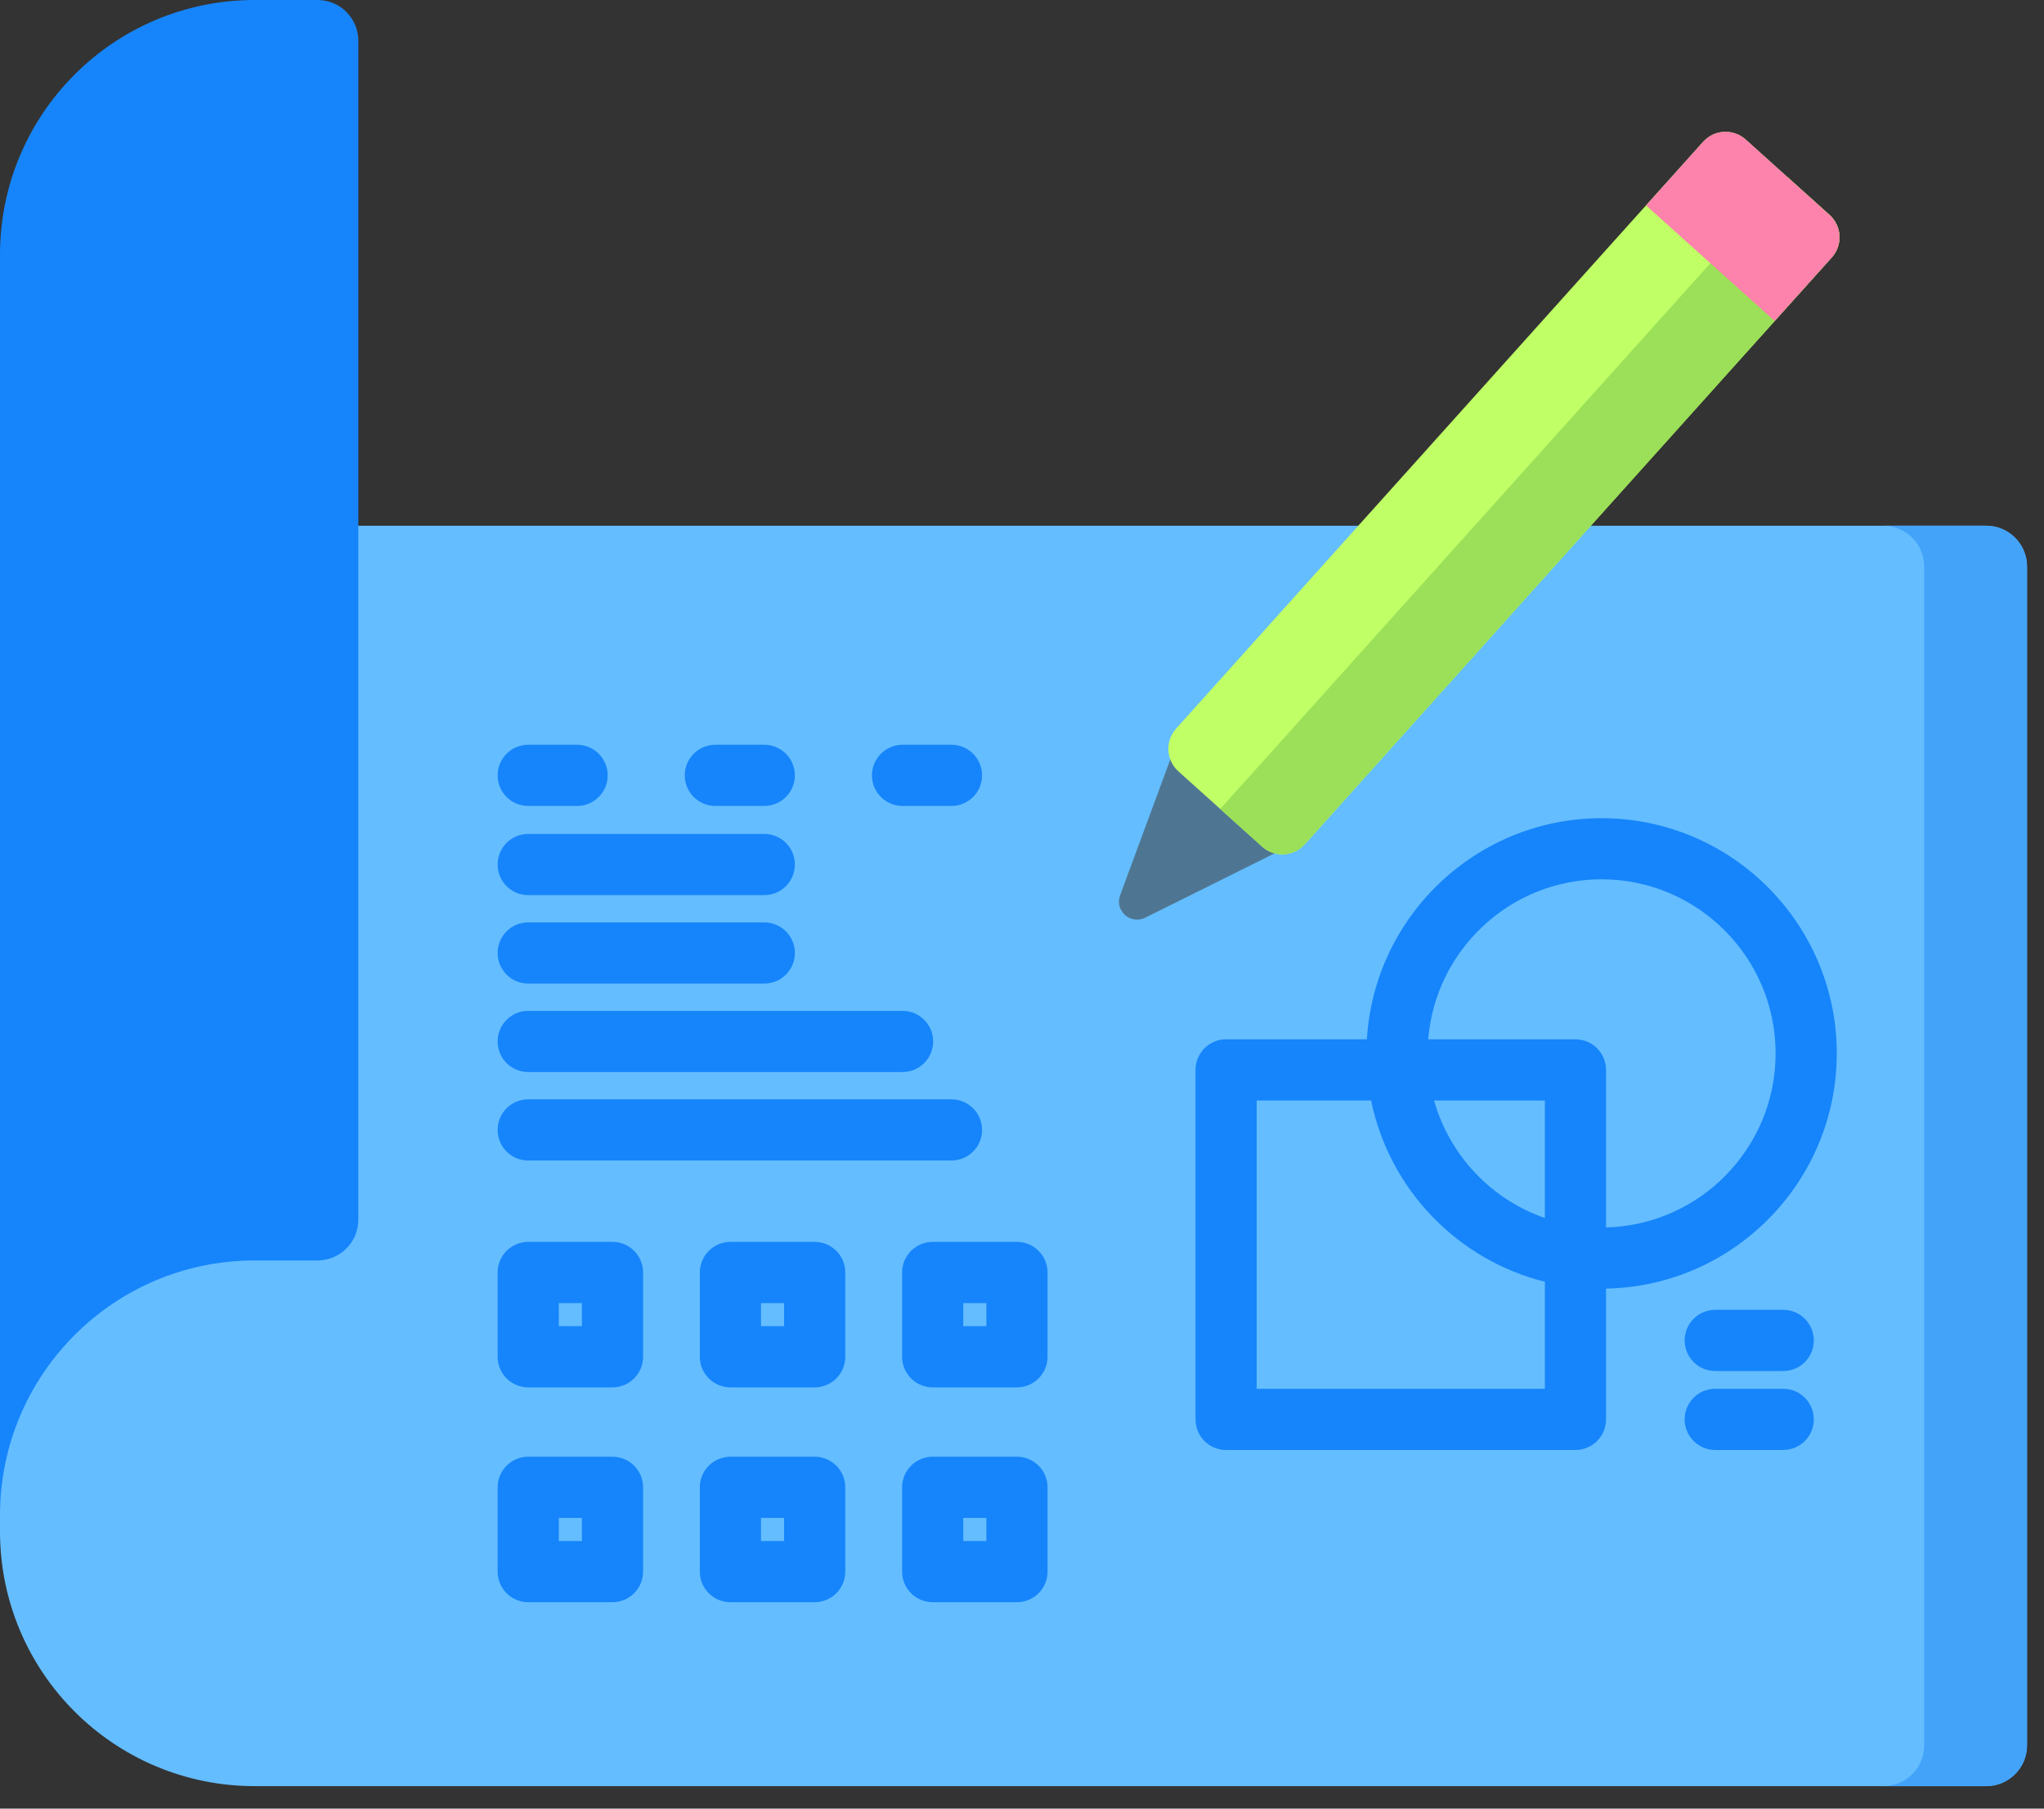 <svg width="26" height="23" viewBox="0 0 26 23" fill="none" xmlns="http://www.w3.org/2000/svg">
<rect x="0" y="0" width="26" height="23" fill="#333333" stroke="none"/>
<path d="M25.265 6.686H0V19.475C0 21.264 1.45 22.714 3.239 22.714H25.265C25.551 22.714 25.784 22.482 25.784 22.195V7.205C25.784 6.918 25.551 6.686 25.265 6.686Z" fill="#64BDFF"/>
<path d="M25.784 7.205V22.195C25.784 22.482 25.551 22.714 25.265 22.714H23.957C24.243 22.714 24.476 22.482 24.476 22.195V7.205C24.476 6.918 24.243 6.686 23.957 6.686H25.265C25.551 6.686 25.784 6.918 25.784 7.205Z" fill="#43A3F9"/>
<path d="M4.558 15.511C4.558 15.797 4.326 16.029 4.039 16.029H3.239C1.45 16.029 0 17.48 0 19.269V3.239C0 1.45 1.45 0 3.239 0H4.039C4.326 0 4.558 0.232 4.558 0.519V15.511Z" fill="#1685FB"/>
<path d="M23.364 13.396C23.364 11.746 22.022 10.405 20.373 10.405C18.783 10.405 17.48 11.65 17.387 13.217H15.595C15.381 13.217 15.207 13.391 15.207 13.606V18.05C15.207 18.265 15.381 18.439 15.595 18.439H20.04C20.255 18.439 20.429 18.265 20.429 18.05V16.387C22.053 16.357 23.364 15.027 23.364 13.396ZM20.373 11.182C21.593 11.182 22.586 12.176 22.586 13.396C22.586 14.598 21.624 15.579 20.429 15.609V13.606C20.429 13.391 20.255 13.217 20.04 13.217H18.167C18.259 12.08 19.212 11.182 20.373 11.182ZM19.651 15.489C18.97 15.253 18.438 14.694 18.242 13.995H19.651V15.489ZM15.985 17.661V13.995H17.441C17.671 15.124 18.539 16.023 19.651 16.3V17.661H15.985Z" fill="#1685FB"/>
<path d="M22.683 16.657H21.818C21.603 16.657 21.429 16.831 21.429 17.046C21.429 17.261 21.603 17.435 21.818 17.435H22.683C22.898 17.435 23.072 17.261 23.072 17.046C23.072 16.831 22.898 16.657 22.683 16.657Z" fill="#1685FB"/>
<path d="M22.683 17.661H21.818C21.603 17.661 21.429 17.835 21.429 18.05C21.429 18.265 21.603 18.439 21.818 18.439H22.683C22.898 18.439 23.072 18.265 23.072 18.05C23.072 17.835 22.898 17.661 22.683 17.661Z" fill="#1685FB"/>
<path d="M6.718 10.249H7.341C7.556 10.249 7.73 10.075 7.73 9.86C7.73 9.646 7.556 9.471 7.341 9.471H6.718C6.504 9.471 6.33 9.646 6.33 9.86C6.33 10.075 6.504 10.249 6.718 10.249Z" fill="#1685FB"/>
<path d="M6.718 11.383H9.722C9.937 11.383 10.111 11.209 10.111 10.994C10.111 10.779 9.937 10.605 9.722 10.605H6.718C6.504 10.605 6.33 10.779 6.33 10.994C6.33 11.209 6.504 11.383 6.718 11.383Z" fill="#1685FB"/>
<path d="M9.099 10.249H9.722C9.937 10.249 10.111 10.075 10.111 9.86C10.111 9.646 9.937 9.471 9.722 9.471H9.099C8.885 9.471 8.71 9.646 8.71 9.86C8.71 10.075 8.885 10.249 9.099 10.249Z" fill="#1685FB"/>
<path d="M11.48 10.249H12.103C12.318 10.249 12.492 10.075 12.492 9.86C12.492 9.646 12.318 9.471 12.103 9.471H11.48C11.266 9.471 11.091 9.646 11.091 9.86C11.091 10.075 11.266 10.249 11.48 10.249Z" fill="#1685FB"/>
<path d="M6.718 12.508H9.722C9.937 12.508 10.111 12.334 10.111 12.119C10.111 11.904 9.937 11.73 9.722 11.73H6.718C6.504 11.73 6.33 11.904 6.33 12.119C6.33 12.334 6.504 12.508 6.718 12.508Z" fill="#1685FB"/>
<path d="M6.718 13.633H11.48C11.695 13.633 11.87 13.459 11.87 13.244C11.87 13.029 11.695 12.855 11.48 12.855H6.718C6.504 12.855 6.33 13.029 6.33 13.244C6.33 13.459 6.504 13.633 6.718 13.633Z" fill="#1685FB"/>
<path d="M6.718 14.758H12.103C12.318 14.758 12.492 14.584 12.492 14.369C12.492 14.154 12.318 13.98 12.103 13.98H6.718C6.504 13.98 6.33 14.154 6.33 14.369C6.33 14.584 6.504 14.758 6.718 14.758Z" fill="#1685FB"/>
<path d="M7.791 15.793H6.719C6.504 15.793 6.33 15.967 6.33 16.182V17.254C6.33 17.469 6.504 17.643 6.719 17.643H7.791C8.006 17.643 8.18 17.469 8.18 17.254V16.182C8.18 15.967 8.006 15.793 7.791 15.793ZM7.402 16.865H7.108V16.571H7.402V16.865Z" fill="#1685FB"/>
<path d="M10.363 15.793H9.291C9.076 15.793 8.902 15.967 8.902 16.182V17.254C8.902 17.469 9.076 17.643 9.291 17.643H10.363C10.578 17.643 10.752 17.469 10.752 17.254V16.182C10.752 15.967 10.578 15.793 10.363 15.793ZM9.974 16.865H9.68V16.571H9.974V16.865Z" fill="#1685FB"/>
<path d="M12.936 15.793H11.864C11.649 15.793 11.475 15.967 11.475 16.182V17.254C11.475 17.469 11.649 17.643 11.864 17.643H12.936C13.151 17.643 13.325 17.469 13.325 17.254V16.182C13.325 15.967 13.151 15.793 12.936 15.793ZM12.547 16.865H12.253V16.571H12.547V16.865Z" fill="#1685FB"/>
<path d="M7.791 18.525H6.719C6.504 18.525 6.33 18.699 6.33 18.914V19.986C6.33 20.201 6.504 20.375 6.719 20.375H7.791C8.006 20.375 8.18 20.201 8.18 19.986V18.914C8.18 18.699 8.006 18.525 7.791 18.525ZM7.402 19.597H7.108V19.303H7.402V19.597Z" fill="#1685FB"/>
<path d="M10.363 18.525H9.291C9.076 18.525 8.902 18.699 8.902 18.914V19.986C8.902 20.201 9.076 20.375 9.291 20.375H10.363C10.578 20.375 10.752 20.201 10.752 19.986V18.914C10.752 18.699 10.578 18.525 10.363 18.525ZM9.974 19.597H9.68V19.303H9.974V19.597Z" fill="#1685FB"/>
<path d="M12.936 18.525H11.864C11.649 18.525 11.475 18.699 11.475 18.914V19.986C11.475 20.201 11.649 20.375 11.864 20.375H12.936C13.151 20.375 13.325 20.201 13.325 19.986V18.914C13.325 18.699 13.151 18.525 12.936 18.525ZM12.547 19.597H12.253V19.303H12.547V19.597Z" fill="#1685FB"/>
<path d="M16.237 10.84L14.566 11.671C14.38 11.763 14.176 11.58 14.248 11.385L14.895 9.635L16.237 10.84Z" fill="#4E7693"/>
<path d="M16.596 10.738L23.301 3.273C23.442 3.116 23.429 2.874 23.272 2.733L22.205 1.774C22.047 1.633 21.805 1.646 21.664 1.803L14.959 9.267C14.818 9.425 14.831 9.667 14.988 9.808L16.055 10.767C16.213 10.908 16.454 10.895 16.596 10.738Z" fill="#C0FF66"/>
<path d="M16.596 10.738L23.301 3.273C23.442 3.116 23.43 2.874 23.272 2.733L22.739 2.253L15.522 10.287L16.055 10.767C16.213 10.908 16.455 10.895 16.596 10.738Z" fill="#9BE058"/>
<path d="M22.574 4.082L23.301 3.274C23.442 3.116 23.429 2.874 23.271 2.733L22.205 1.774C22.047 1.633 21.805 1.646 21.664 1.803L20.938 2.612L22.574 4.082Z" fill="#FD82AC"/>
</svg>
